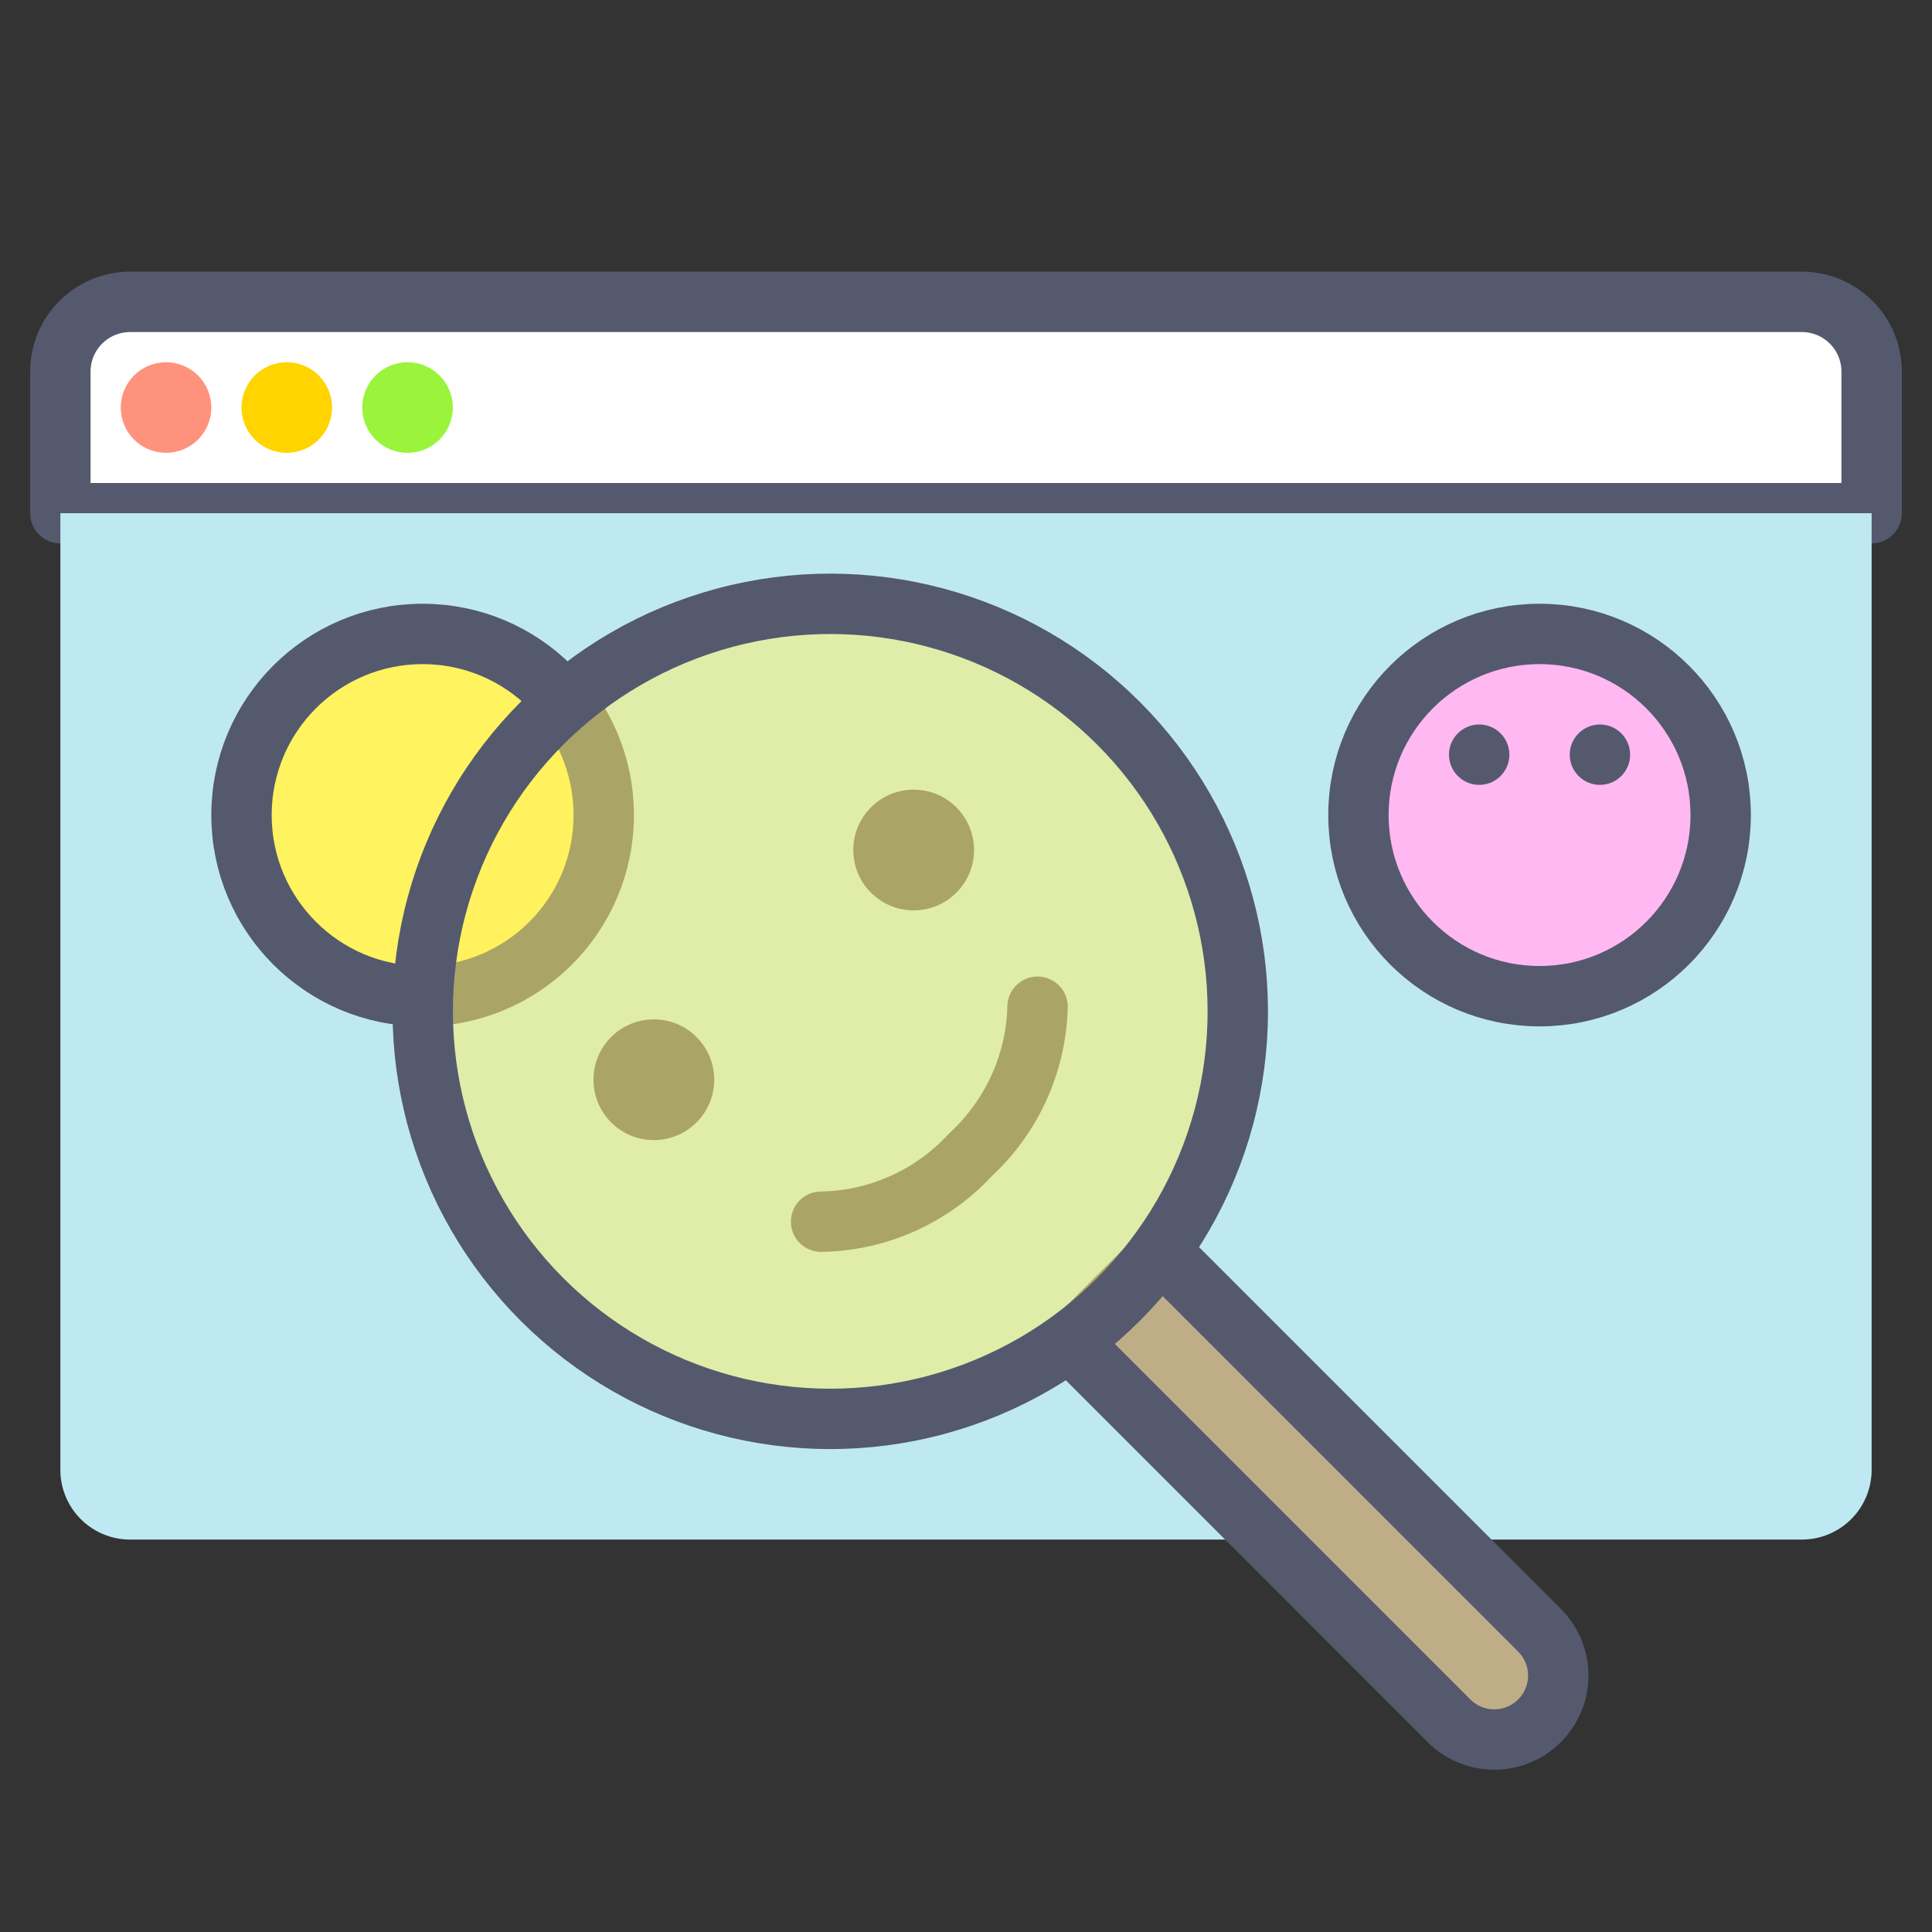 <svg xmlns="http://www.w3.org/2000/svg" viewBox="0 0 64 64"><rect x="0" y="0" width="64" height="64" fill="#333333" stroke="none"/><defs><style>.cls-1{fill:#fff;}.cls-1,.cls-2,.cls-6,.cls-7,.cls-9{stroke:#54596e;stroke-linecap:round;stroke-linejoin:round;stroke-width:2px;}.cls-2{fill:none;}.cls-3{fill:#54596e;}.cls-4{fill:#ff927d;}.cls-5{fill:#ffd400;}.cls-10,.cls-6{fill:#fff35f;}.cls-7{fill:#ffb8f2;}.cls-8{fill:#9af43b;}.cls-9{fill:#bfad88;}.cls-10{opacity:0.5;}</style></defs><title>search</title><g id="search"><path class="cls-1" d="M4.31,10H59.69A2.31,2.31,0,0,1,62,12.31V17a0,0,0,0,1,0,0H2a0,0,0,0,1,0,0V12.31A2.31,2.31,0,0,1,4.31,10Z" id="id_101"></path><path class="" d="M2,17H62a0,0,0,0,1,0,0V48.69A2.31,2.31,0,0,1,59.69,51H4.31A2.31,2.31,0,0,1,2,48.69V17A0,0,0,0,1,2,17Z" id="id_102" fill="#bfe9f2"></path><path class="cls-2" d="M27.2,40.47a6.87,6.87,0,0,0,4.95-2.22,6.9,6.9,0,0,0,2.22-4.9" id="id_103" fill="#000000"></path><circle class="cls-3" cx="21.66" cy="35.77" r="2" transform="translate(-18.95 25.79) rotate(-45)" id="id_104"></circle><circle class="cls-3" cx="30.27" cy="28.16" r="2" transform="translate(-11.05 29.65) rotate(-45)" id="id_105"></circle><circle class="cls-4" cx="5.5" cy="13.5" r="1.5" id="id_106"></circle><circle class="cls-5" cx="9.5" cy="13.5" r="1.5" id="id_107"></circle><circle class="cls-6" cx="14" cy="27" r="6" id="id_108"></circle><circle class="cls-7" cx="51" cy="27" r="6" id="id_109"></circle><circle class="cls-8" cx="13.5" cy="13.5" r="1.5" id="id_110"></circle><path class="cls-9" d="M41.88,40.1h4.24a0,0,0,0,1,0,0V57.78A2.12,2.12,0,0,1,44,59.9h0a2.12,2.12,0,0,1-2.12-2.12V40.1A0,0,0,0,1,41.88,40.1Z" transform="translate(-22.47 45.76) rotate(-45)" id="id_111"></path><circle class="cls-10" cx="27.5" cy="33.5" r="13.5" transform="translate(-15.63 29.26) rotate(-45)" id="id_112"></circle><circle class="cls-2" cx="27.5" cy="33.5" r="13.5" transform="translate(-15.63 29.26) rotate(-45)" id="id_113" fill="#000000"></circle><circle class="cls-3" cx="49" cy="25" r="1" id="id_114"></circle><circle class="cls-3" cx="53" cy="25" r="1" id="id_115"></circle></g></svg>